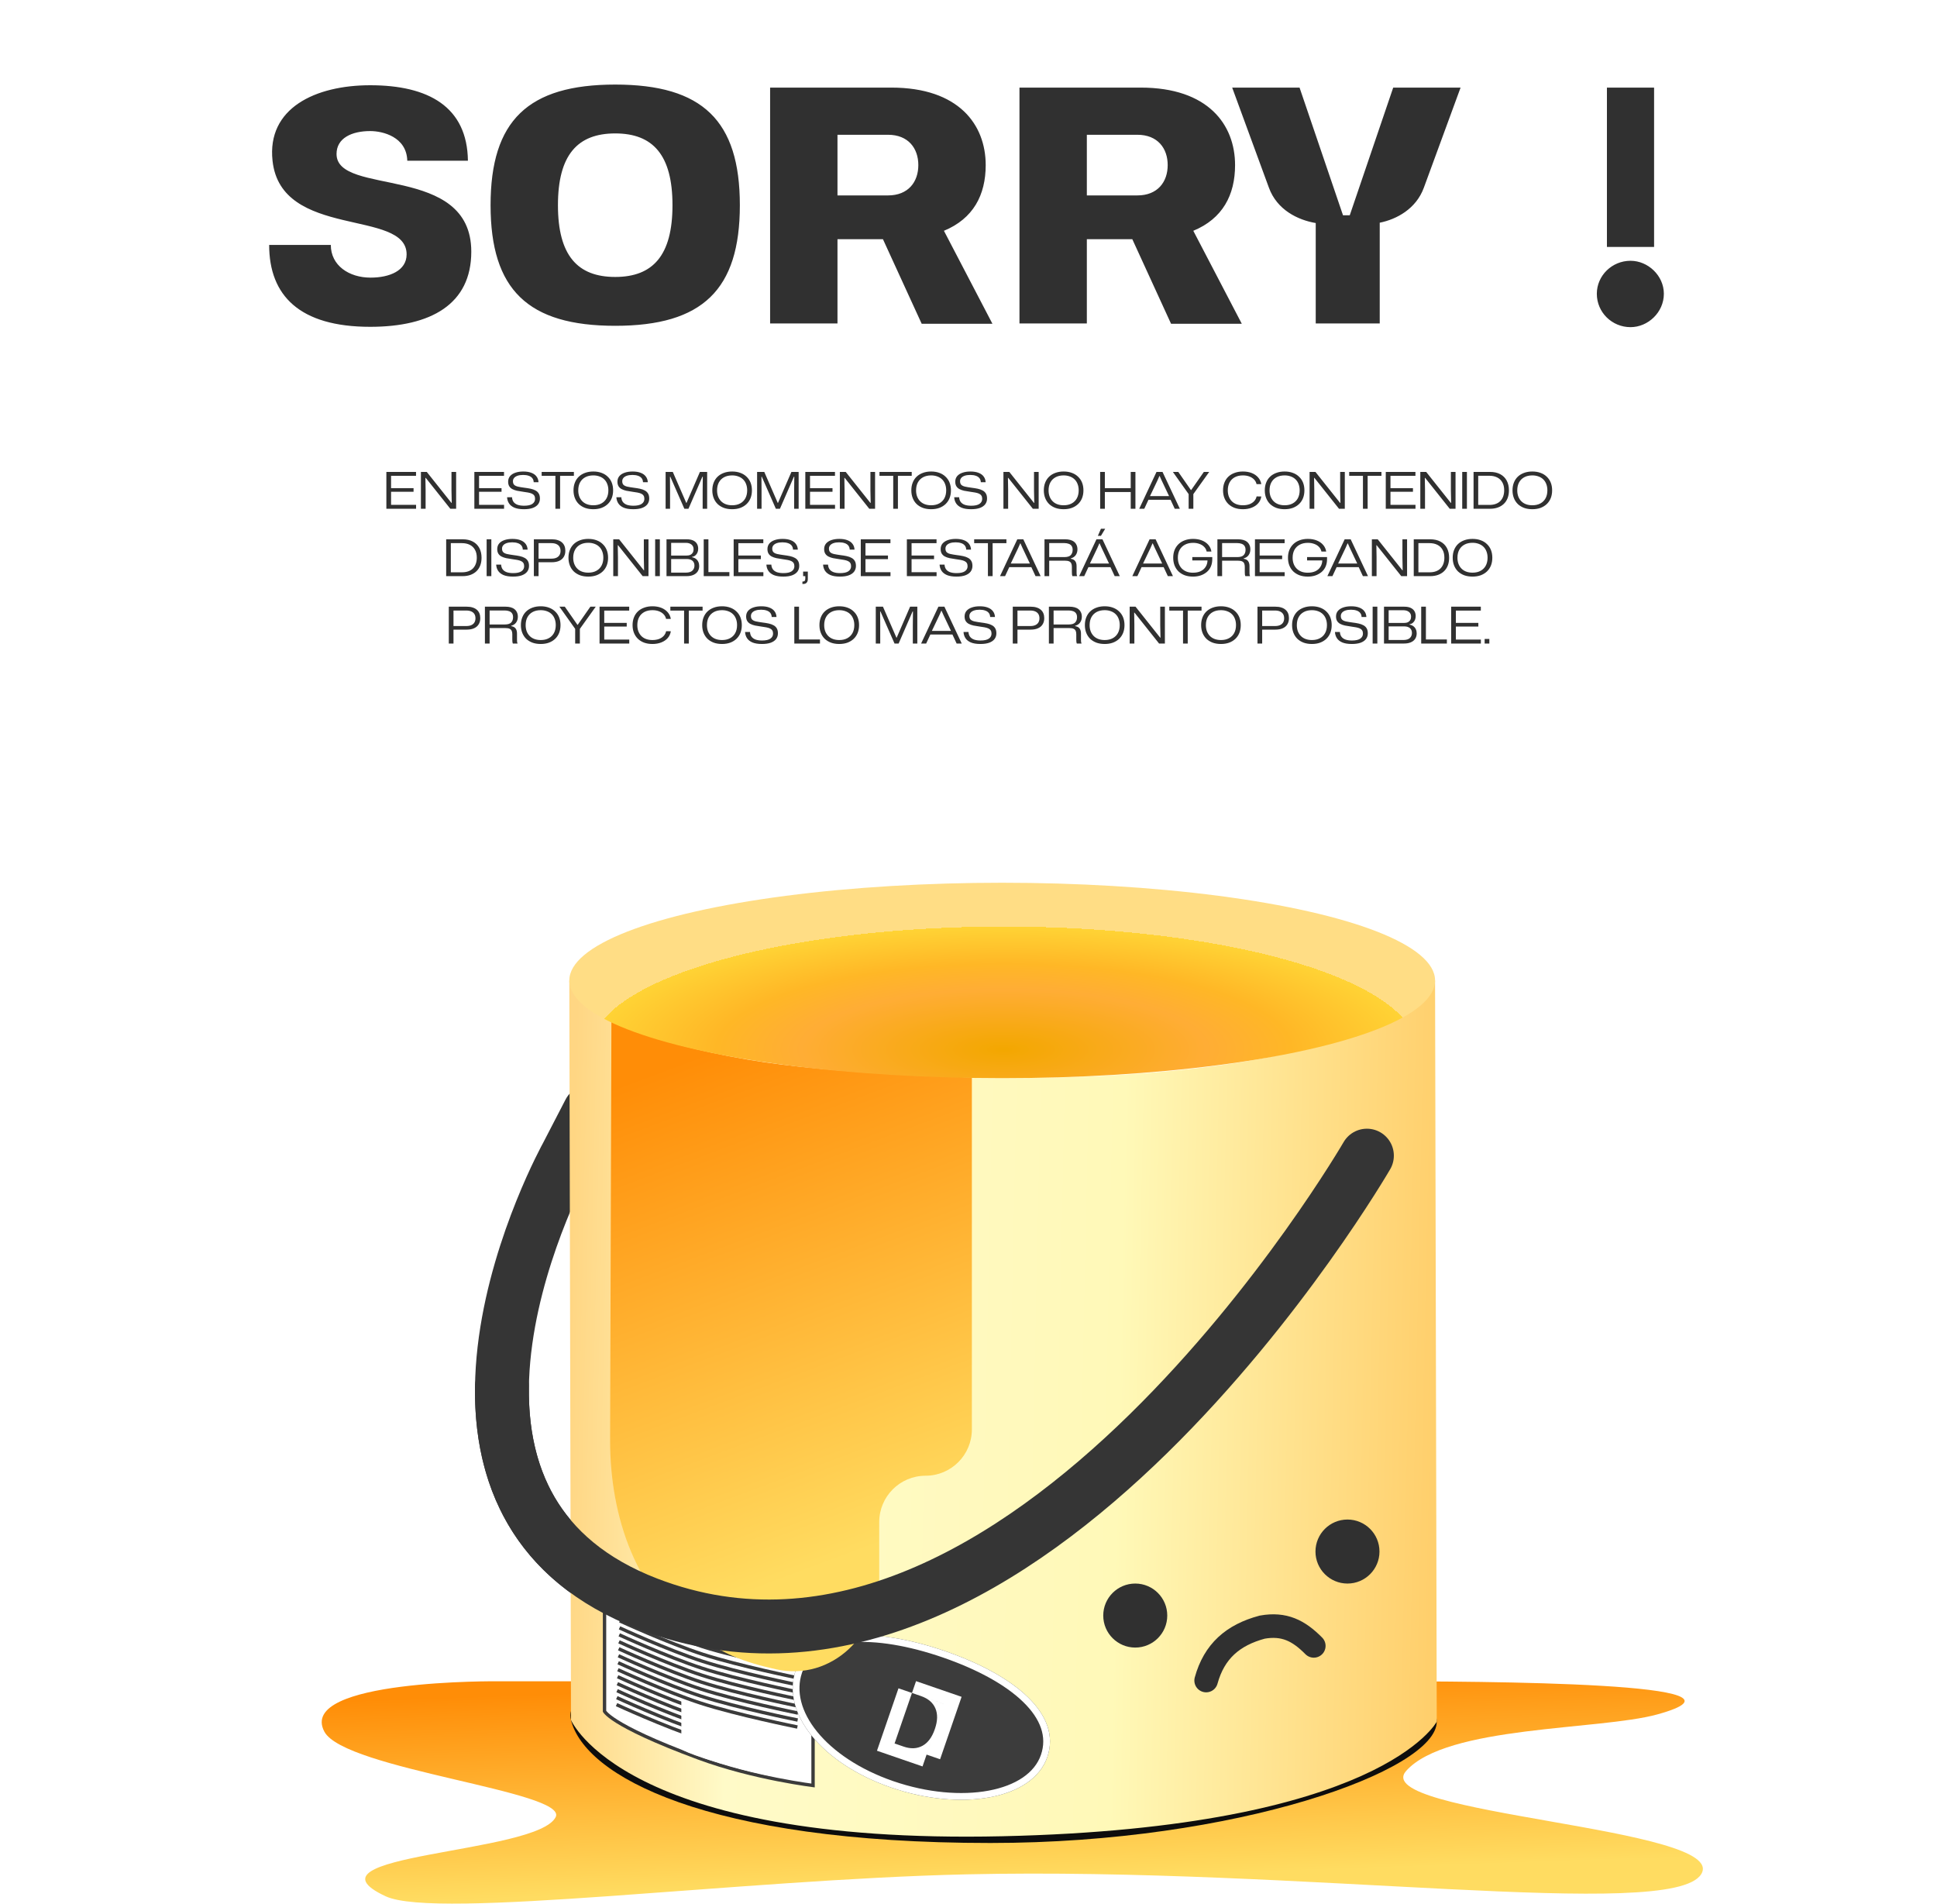 <svg width="575" height="565" viewBox="0 0 575 565" fill="none" xmlns="http://www.w3.org/2000/svg">
<path d="M79.902 72.7H98.202C98.202 78.8 103.602 82.4 110.002 82.4C115.702 82.4 120.702 80.3 120.702 75.5C120.702 61.9 83.402 71.1 80.902 47.7C79.202 32.1 93.602 25.3 109.902 25.3C127.202 25.3 138.702 31.7 138.902 47.7H120.902C120.702 40.6 113.602 38.9 109.902 38.9C104.402 38.9 99.902 41 99.902 45.7C99.902 58.4 139.902 48.4 139.902 74.7C139.902 90.3 127.902 97 109.902 97C88.902 97 79.902 87.7 79.902 72.7ZM145.627 60.9C145.627 35.8 156.727 25.1 182.627 25.1C208.527 25.1 219.627 35.8 219.627 60.9C219.627 86 208.527 96.7 182.627 96.7C156.727 96.7 145.627 86 145.627 60.9ZM165.627 60.9C165.627 75.8 171.427 82.2 182.627 82.2C193.827 82.2 199.627 75.8 199.627 60.9C199.627 46 193.827 39.6 182.627 39.6C171.427 39.6 165.627 46 165.627 60.9ZM228.607 96V26H264.607C284.607 26 292.607 37 292.607 49C292.607 57.9 288.907 64.9 280.207 68.5L294.607 96.1H273.607L262.107 71H248.607V96H228.607ZM248.607 40V58H263.607C269.607 58 272.607 54 272.607 49C272.607 44 269.607 40 263.607 40H248.607ZM302.631 96V26H338.631C358.631 26 366.631 37 366.631 49C366.631 57.9 362.931 64.9 354.231 68.5L368.631 96.1H347.631L336.131 71H322.631V96H302.631ZM322.631 40V58H337.631C343.631 58 346.631 54 346.631 49C346.631 44 343.631 40 337.631 40H322.631ZM390.574 96V66.2C385.274 65.3 379.074 62.3 376.674 55.7L365.774 26H385.774L398.674 63.9H400.674L413.574 26H433.574L422.674 55.7C420.374 62 414.574 65.1 409.574 66.1V96H390.574ZM491.018 73.3H477.018V26H491.018V73.3ZM474.018 87.2C474.018 81.8 478.518 77.4 484.018 77.4C489.218 77.4 493.918 81.8 493.918 87.2C493.918 92.7 489.218 97.1 484.018 97.1C478.518 97.1 474.018 92.7 474.018 87.2Z" fill="#303030"/>
<path d="M114.694 151V140.065H123.499V141.22H115.624L116.089 140.755V145.225L115.729 144.88H122.764V145.96H115.729L116.089 145.6V150.295L115.624 149.83H123.514V151H114.694ZM124.948 151V140.065H126.688L134.008 149.26H134.098L134.023 145.6V140.065H135.403V151H133.678L126.388 141.835H126.283L126.343 145.36V151H124.948ZM140.812 151V140.065H149.617V141.22H141.742L142.207 140.755V145.225L141.847 144.88H148.882V145.96H141.847L142.207 145.6V150.295L141.742 149.83H149.632V151H140.812ZM155.536 151.135C154.386 151.135 153.446 150.985 152.716 150.685C151.996 150.375 151.461 149.955 151.111 149.425C150.761 148.895 150.566 148.28 150.526 147.58H151.996C152.026 148.14 152.181 148.61 152.461 148.99C152.741 149.36 153.141 149.64 153.661 149.83C154.191 150.01 154.831 150.1 155.581 150.1C156.681 150.1 157.496 149.92 158.026 149.56C158.566 149.19 158.836 148.69 158.836 148.06C158.836 147.66 158.756 147.34 158.596 147.1C158.436 146.85 158.201 146.655 157.891 146.515C157.581 146.375 157.206 146.265 156.766 146.185C156.336 146.105 155.851 146.03 155.311 145.96C154.651 145.87 154.046 145.77 153.496 145.66C152.956 145.54 152.486 145.375 152.086 145.165C151.696 144.955 151.391 144.675 151.171 144.325C150.951 143.965 150.841 143.515 150.841 142.975C150.841 142.325 151.026 141.775 151.396 141.325C151.776 140.875 152.301 140.535 152.971 140.305C153.651 140.065 154.446 139.945 155.356 139.945C156.296 139.945 157.096 140.075 157.756 140.335C158.416 140.585 158.921 140.95 159.271 141.43C159.631 141.9 159.826 142.465 159.856 143.125H158.431C158.411 142.635 158.271 142.23 158.011 141.91C157.751 141.59 157.391 141.355 156.931 141.205C156.471 141.045 155.926 140.965 155.296 140.965C154.656 140.965 154.111 141.04 153.661 141.19C153.211 141.34 152.866 141.555 152.626 141.835C152.386 142.115 152.266 142.445 152.266 142.825C152.266 143.315 152.396 143.68 152.656 143.92C152.916 144.16 153.301 144.335 153.811 144.445C154.321 144.555 154.946 144.66 155.686 144.76C156.356 144.84 156.971 144.94 157.531 145.06C158.091 145.18 158.576 145.355 158.986 145.585C159.396 145.805 159.711 146.105 159.931 146.485C160.161 146.865 160.276 147.36 160.276 147.97C160.276 148.62 160.096 149.185 159.736 149.665C159.376 150.135 158.846 150.5 158.146 150.76C157.446 151.01 156.576 151.135 155.536 151.135ZM164.871 151V141.22H160.791V140.065H170.361V141.22H166.266V151H164.871ZM176.125 151.135C175.225 151.135 174.41 151.005 173.68 150.745C172.96 150.475 172.34 150.095 171.82 149.605C171.31 149.105 170.92 148.51 170.65 147.82C170.38 147.13 170.245 146.37 170.245 145.54C170.245 144.69 170.38 143.925 170.65 143.245C170.92 142.555 171.31 141.965 171.82 141.475C172.34 140.985 172.96 140.61 173.68 140.35C174.41 140.08 175.225 139.945 176.125 139.945C177.035 139.945 177.85 140.08 178.57 140.35C179.29 140.61 179.905 140.99 180.415 141.49C180.935 141.98 181.33 142.565 181.6 143.245C181.87 143.925 182.005 144.69 182.005 145.54C182.005 146.38 181.87 147.145 181.6 147.835C181.33 148.515 180.935 149.105 180.415 149.605C179.895 150.095 179.275 150.475 178.555 150.745C177.835 151.005 177.025 151.135 176.125 151.135ZM176.14 149.965C177.06 149.965 177.85 149.785 178.51 149.425C179.18 149.065 179.695 148.555 180.055 147.895C180.415 147.225 180.595 146.44 180.595 145.54C180.595 144.85 180.49 144.235 180.28 143.695C180.08 143.145 179.785 142.68 179.395 142.3C179.005 141.91 178.53 141.615 177.97 141.415C177.42 141.205 176.805 141.1 176.125 141.1C175.205 141.1 174.41 141.28 173.74 141.64C173.07 142 172.555 142.51 172.195 143.17C171.835 143.83 171.655 144.62 171.655 145.54C171.655 146.22 171.76 146.835 171.97 147.385C172.18 147.925 172.48 148.39 172.87 148.78C173.26 149.17 173.73 149.465 174.28 149.665C174.83 149.865 175.45 149.965 176.14 149.965ZM187.982 151.135C186.832 151.135 185.892 150.985 185.162 150.685C184.442 150.375 183.907 149.955 183.557 149.425C183.207 148.895 183.012 148.28 182.972 147.58H184.442C184.472 148.14 184.627 148.61 184.907 148.99C185.187 149.36 185.587 149.64 186.107 149.83C186.637 150.01 187.277 150.1 188.027 150.1C189.127 150.1 189.942 149.92 190.472 149.56C191.012 149.19 191.282 148.69 191.282 148.06C191.282 147.66 191.202 147.34 191.042 147.1C190.882 146.85 190.647 146.655 190.337 146.515C190.027 146.375 189.652 146.265 189.212 146.185C188.782 146.105 188.297 146.03 187.757 145.96C187.097 145.87 186.492 145.77 185.942 145.66C185.402 145.54 184.932 145.375 184.532 145.165C184.142 144.955 183.837 144.675 183.617 144.325C183.397 143.965 183.287 143.515 183.287 142.975C183.287 142.325 183.472 141.775 183.842 141.325C184.222 140.875 184.747 140.535 185.417 140.305C186.097 140.065 186.892 139.945 187.802 139.945C188.742 139.945 189.542 140.075 190.202 140.335C190.862 140.585 191.367 140.95 191.717 141.43C192.077 141.9 192.272 142.465 192.302 143.125H190.877C190.857 142.635 190.717 142.23 190.457 141.91C190.197 141.59 189.837 141.355 189.377 141.205C188.917 141.045 188.372 140.965 187.742 140.965C187.102 140.965 186.557 141.04 186.107 141.19C185.657 141.34 185.312 141.555 185.072 141.835C184.832 142.115 184.712 142.445 184.712 142.825C184.712 143.315 184.842 143.68 185.102 143.92C185.362 144.16 185.747 144.335 186.257 144.445C186.767 144.555 187.392 144.66 188.132 144.76C188.802 144.84 189.417 144.94 189.977 145.06C190.537 145.18 191.022 145.355 191.432 145.585C191.842 145.805 192.157 146.105 192.377 146.485C192.607 146.865 192.722 147.36 192.722 147.97C192.722 148.62 192.542 149.185 192.182 149.665C191.822 150.135 191.292 150.5 190.592 150.76C189.892 151.01 189.022 151.135 187.982 151.135ZM197.589 151V140.065H199.719L203.724 149.275H203.784L207.774 140.065H209.919V151H208.584V145.495L208.629 141.49H208.509L204.369 151H203.154L198.984 141.49H198.879L198.909 145.495V151H197.589ZM217.331 151.135C216.431 151.135 215.616 151.005 214.886 150.745C214.166 150.475 213.546 150.095 213.026 149.605C212.516 149.105 212.126 148.51 211.856 147.82C211.586 147.13 211.451 146.37 211.451 145.54C211.451 144.69 211.586 143.925 211.856 143.245C212.126 142.555 212.516 141.965 213.026 141.475C213.546 140.985 214.166 140.61 214.886 140.35C215.616 140.08 216.431 139.945 217.331 139.945C218.241 139.945 219.056 140.08 219.776 140.35C220.496 140.61 221.111 140.99 221.621 141.49C222.141 141.98 222.536 142.565 222.806 143.245C223.076 143.925 223.211 144.69 223.211 145.54C223.211 146.38 223.076 147.145 222.806 147.835C222.536 148.515 222.141 149.105 221.621 149.605C221.101 150.095 220.481 150.475 219.761 150.745C219.041 151.005 218.231 151.135 217.331 151.135ZM217.346 149.965C218.266 149.965 219.056 149.785 219.716 149.425C220.386 149.065 220.901 148.555 221.261 147.895C221.621 147.225 221.801 146.44 221.801 145.54C221.801 144.85 221.696 144.235 221.486 143.695C221.286 143.145 220.991 142.68 220.601 142.3C220.211 141.91 219.736 141.615 219.176 141.415C218.626 141.205 218.011 141.1 217.331 141.1C216.411 141.1 215.616 141.28 214.946 141.64C214.276 142 213.761 142.51 213.401 143.17C213.041 143.83 212.861 144.62 212.861 145.54C212.861 146.22 212.966 146.835 213.176 147.385C213.386 147.925 213.686 148.39 214.076 148.78C214.466 149.17 214.936 149.465 215.486 149.665C216.036 149.865 216.656 149.965 217.346 149.965ZM224.747 151V140.065H226.877L230.882 149.275H230.942L234.932 140.065H237.077V151H235.742V145.495L235.787 141.49H235.667L231.527 151H230.312L226.142 141.49H226.037L226.067 145.495V151H224.747ZM239.059 151V140.065H247.864V141.22H239.989L240.454 140.755V145.225L240.094 144.88H247.129V145.96H240.094L240.454 145.6V150.295L239.989 149.83H247.879V151H239.059ZM249.313 151V140.065H251.053L258.373 149.26H258.463L258.388 145.6V140.065H259.768V151H258.043L250.753 141.835H250.648L250.708 145.36V151H249.313ZM265.154 151V141.22H261.074V140.065H270.644V141.22H266.549V151H265.154ZM276.408 151.135C275.508 151.135 274.693 151.005 273.963 150.745C273.243 150.475 272.623 150.095 272.103 149.605C271.593 149.105 271.203 148.51 270.933 147.82C270.663 147.13 270.528 146.37 270.528 145.54C270.528 144.69 270.663 143.925 270.933 143.245C271.203 142.555 271.593 141.965 272.103 141.475C272.623 140.985 273.243 140.61 273.963 140.35C274.693 140.08 275.508 139.945 276.408 139.945C277.318 139.945 278.133 140.08 278.853 140.35C279.573 140.61 280.188 140.99 280.698 141.49C281.218 141.98 281.613 142.565 281.883 143.245C282.153 143.925 282.288 144.69 282.288 145.54C282.288 146.38 282.153 147.145 281.883 147.835C281.613 148.515 281.218 149.105 280.698 149.605C280.178 150.095 279.558 150.475 278.838 150.745C278.118 151.005 277.308 151.135 276.408 151.135ZM276.423 149.965C277.343 149.965 278.133 149.785 278.793 149.425C279.463 149.065 279.978 148.555 280.338 147.895C280.698 147.225 280.878 146.44 280.878 145.54C280.878 144.85 280.773 144.235 280.563 143.695C280.363 143.145 280.068 142.68 279.678 142.3C279.288 141.91 278.813 141.615 278.253 141.415C277.703 141.205 277.088 141.1 276.408 141.1C275.488 141.1 274.693 141.28 274.023 141.64C273.353 142 272.838 142.51 272.478 143.17C272.118 143.83 271.938 144.62 271.938 145.54C271.938 146.22 272.043 146.835 272.253 147.385C272.463 147.925 272.763 148.39 273.153 148.78C273.543 149.17 274.013 149.465 274.563 149.665C275.113 149.865 275.733 149.965 276.423 149.965ZM288.265 151.135C287.115 151.135 286.175 150.985 285.445 150.685C284.725 150.375 284.19 149.955 283.84 149.425C283.49 148.895 283.295 148.28 283.255 147.58H284.725C284.755 148.14 284.91 148.61 285.19 148.99C285.47 149.36 285.87 149.64 286.39 149.83C286.92 150.01 287.56 150.1 288.31 150.1C289.41 150.1 290.225 149.92 290.755 149.56C291.295 149.19 291.565 148.69 291.565 148.06C291.565 147.66 291.485 147.34 291.325 147.1C291.165 146.85 290.93 146.655 290.62 146.515C290.31 146.375 289.935 146.265 289.495 146.185C289.065 146.105 288.58 146.03 288.04 145.96C287.38 145.87 286.775 145.77 286.225 145.66C285.685 145.54 285.215 145.375 284.815 145.165C284.425 144.955 284.12 144.675 283.9 144.325C283.68 143.965 283.57 143.515 283.57 142.975C283.57 142.325 283.755 141.775 284.125 141.325C284.505 140.875 285.03 140.535 285.7 140.305C286.38 140.065 287.175 139.945 288.085 139.945C289.025 139.945 289.825 140.075 290.485 140.335C291.145 140.585 291.65 140.95 292 141.43C292.36 141.9 292.555 142.465 292.585 143.125H291.16C291.14 142.635 291 142.23 290.74 141.91C290.48 141.59 290.12 141.355 289.66 141.205C289.2 141.045 288.655 140.965 288.025 140.965C287.385 140.965 286.84 141.04 286.39 141.19C285.94 141.34 285.595 141.555 285.355 141.835C285.115 142.115 284.995 142.445 284.995 142.825C284.995 143.315 285.125 143.68 285.385 143.92C285.645 144.16 286.03 144.335 286.54 144.445C287.05 144.555 287.675 144.66 288.415 144.76C289.085 144.84 289.7 144.94 290.26 145.06C290.82 145.18 291.305 145.355 291.715 145.585C292.125 145.805 292.44 146.105 292.66 146.485C292.89 146.865 293.005 147.36 293.005 147.97C293.005 148.62 292.825 149.185 292.465 149.665C292.105 150.135 291.575 150.5 290.875 150.76C290.175 151.01 289.305 151.135 288.265 151.135ZM297.872 151V140.065H299.612L306.932 149.26H307.022L306.947 145.6V140.065H308.327V151H306.602L299.312 141.835H299.207L299.267 145.36V151H297.872ZM315.739 151.135C314.839 151.135 314.024 151.005 313.294 150.745C312.574 150.475 311.954 150.095 311.434 149.605C310.924 149.105 310.534 148.51 310.264 147.82C309.994 147.13 309.859 146.37 309.859 145.54C309.859 144.69 309.994 143.925 310.264 143.245C310.534 142.555 310.924 141.965 311.434 141.475C311.954 140.985 312.574 140.61 313.294 140.35C314.024 140.08 314.839 139.945 315.739 139.945C316.649 139.945 317.464 140.08 318.184 140.35C318.904 140.61 319.519 140.99 320.029 141.49C320.549 141.98 320.944 142.565 321.214 143.245C321.484 143.925 321.619 144.69 321.619 145.54C321.619 146.38 321.484 147.145 321.214 147.835C320.944 148.515 320.549 149.105 320.029 149.605C319.509 150.095 318.889 150.475 318.169 150.745C317.449 151.005 316.639 151.135 315.739 151.135ZM315.754 149.965C316.674 149.965 317.464 149.785 318.124 149.425C318.794 149.065 319.309 148.555 319.669 147.895C320.029 147.225 320.209 146.44 320.209 145.54C320.209 144.85 320.104 144.235 319.894 143.695C319.694 143.145 319.399 142.68 319.009 142.3C318.619 141.91 318.144 141.615 317.584 141.415C317.034 141.205 316.419 141.1 315.739 141.1C314.819 141.1 314.024 141.28 313.354 141.64C312.684 142 312.169 142.51 311.809 143.17C311.449 143.83 311.269 144.62 311.269 145.54C311.269 146.22 311.374 146.835 311.584 147.385C311.794 147.925 312.094 148.39 312.484 148.78C312.874 149.17 313.344 149.465 313.894 149.665C314.444 149.865 315.064 149.965 315.754 149.965ZM326.583 151V140.065H327.978V145L327.858 144.88H335.778L335.658 145V140.065H337.053V151H335.658V145.915L335.778 146.035H327.858L327.978 145.915V151H326.583ZM338.179 151L343.309 140.065H345.094L350.239 151H348.724L347.479 148.33H340.924L339.679 151H338.179ZM341.374 147.25H347.044L344.839 142.6L344.239 141.265H344.179L343.579 142.63L341.374 147.25ZM352.85 151V146.65L348.17 140.065H349.775L353.525 145.45H353.6L357.365 140.065H358.955L354.245 146.65V151H352.85ZM368.957 151.135C368.057 151.135 367.242 151.005 366.512 150.745C365.782 150.475 365.157 150.09 364.637 149.59C364.127 149.09 363.737 148.5 363.467 147.82C363.197 147.14 363.062 146.38 363.062 145.54C363.062 144.69 363.197 143.925 363.467 143.245C363.737 142.555 364.127 141.965 364.637 141.475C365.157 140.985 365.782 140.61 366.512 140.35C367.242 140.08 368.057 139.945 368.957 139.945C369.957 139.945 370.842 140.1 371.612 140.41C372.382 140.72 373.007 141.155 373.487 141.715C373.977 142.265 374.287 142.925 374.417 143.695H373.007C372.897 143.165 372.652 142.705 372.272 142.315C371.902 141.925 371.432 141.625 370.862 141.415C370.302 141.205 369.667 141.1 368.957 141.1C368.037 141.1 367.237 141.28 366.557 141.64C365.887 142 365.372 142.51 365.012 143.17C364.652 143.83 364.472 144.62 364.472 145.54C364.472 146.23 364.577 146.845 364.787 147.385C364.997 147.925 365.292 148.39 365.672 148.78C366.062 149.17 366.532 149.465 367.082 149.665C367.642 149.865 368.267 149.965 368.957 149.965C369.687 149.965 370.337 149.86 370.907 149.65C371.477 149.43 371.942 149.125 372.302 148.735C372.672 148.335 372.912 147.87 373.022 147.34L374.417 147.355C374.307 148.115 374.007 148.78 373.517 149.35C373.027 149.92 372.387 150.36 371.597 150.67C370.817 150.98 369.937 151.135 368.957 151.135ZM381.335 151.135C380.435 151.135 379.62 151.005 378.89 150.745C378.17 150.475 377.55 150.095 377.03 149.605C376.52 149.105 376.13 148.51 375.86 147.82C375.59 147.13 375.455 146.37 375.455 145.54C375.455 144.69 375.59 143.925 375.86 143.245C376.13 142.555 376.52 141.965 377.03 141.475C377.55 140.985 378.17 140.61 378.89 140.35C379.62 140.08 380.435 139.945 381.335 139.945C382.245 139.945 383.06 140.08 383.78 140.35C384.5 140.61 385.115 140.99 385.625 141.49C386.145 141.98 386.54 142.565 386.81 143.245C387.08 143.925 387.215 144.69 387.215 145.54C387.215 146.38 387.08 147.145 386.81 147.835C386.54 148.515 386.145 149.105 385.625 149.605C385.105 150.095 384.485 150.475 383.765 150.745C383.045 151.005 382.235 151.135 381.335 151.135ZM381.35 149.965C382.27 149.965 383.06 149.785 383.72 149.425C384.39 149.065 384.905 148.555 385.265 147.895C385.625 147.225 385.805 146.44 385.805 145.54C385.805 144.85 385.7 144.235 385.49 143.695C385.29 143.145 384.995 142.68 384.605 142.3C384.215 141.91 383.74 141.615 383.18 141.415C382.63 141.205 382.015 141.1 381.335 141.1C380.415 141.1 379.62 141.28 378.95 141.64C378.28 142 377.765 142.51 377.405 143.17C377.045 143.83 376.865 144.62 376.865 145.54C376.865 146.22 376.97 146.835 377.18 147.385C377.39 147.925 377.69 148.39 378.08 148.78C378.47 149.17 378.94 149.465 379.49 149.665C380.04 149.865 380.66 149.965 381.35 149.965ZM388.751 151V140.065H390.491L397.811 149.26H397.901L397.826 145.6V140.065H399.206V151H397.481L390.191 141.835H390.086L390.146 145.36V151H388.751ZM404.593 151V141.22H400.513V140.065H410.083V141.22H405.988V151H404.593ZM411.368 151V140.065H420.173V141.22H412.298L412.763 140.755V145.225L412.403 144.88H419.438V145.96H412.403L412.763 145.6V150.295L412.298 149.83H420.188V151H411.368ZM421.622 151V140.065H423.362L430.682 149.26H430.772L430.697 145.6V140.065H432.077V151H430.352L423.062 141.835H422.957L423.017 145.36V151H421.622ZM434.059 151V140.065H435.454V151H434.059ZM437.428 151V140.065H442.303C443.493 140.065 444.508 140.29 445.348 140.74C446.188 141.19 446.828 141.825 447.268 142.645C447.708 143.465 447.928 144.43 447.928 145.54C447.928 146.39 447.798 147.155 447.538 147.835C447.278 148.505 446.903 149.075 446.413 149.545C445.923 150.015 445.333 150.375 444.643 150.625C443.953 150.875 443.178 151 442.318 151H437.428ZM438.808 149.86H442.108C442.828 149.86 443.463 149.76 444.013 149.56C444.563 149.36 445.023 149.07 445.393 148.69C445.763 148.3 446.043 147.84 446.233 147.31C446.423 146.77 446.518 146.17 446.518 145.51C446.518 144.57 446.333 143.785 445.963 143.155C445.603 142.515 445.093 142.03 444.433 141.7C443.773 141.37 442.998 141.205 442.108 141.205H438.808V149.86ZM454.87 151.135C453.97 151.135 453.155 151.005 452.425 150.745C451.705 150.475 451.085 150.095 450.565 149.605C450.055 149.105 449.665 148.51 449.395 147.82C449.125 147.13 448.99 146.37 448.99 145.54C448.99 144.69 449.125 143.925 449.395 143.245C449.665 142.555 450.055 141.965 450.565 141.475C451.085 140.985 451.705 140.61 452.425 140.35C453.155 140.08 453.97 139.945 454.87 139.945C455.78 139.945 456.595 140.08 457.315 140.35C458.035 140.61 458.65 140.99 459.16 141.49C459.68 141.98 460.075 142.565 460.345 143.245C460.615 143.925 460.75 144.69 460.75 145.54C460.75 146.38 460.615 147.145 460.345 147.835C460.075 148.515 459.68 149.105 459.16 149.605C458.64 150.095 458.02 150.475 457.3 150.745C456.58 151.005 455.77 151.135 454.87 151.135ZM454.885 149.965C455.805 149.965 456.595 149.785 457.255 149.425C457.925 149.065 458.44 148.555 458.8 147.895C459.16 147.225 459.34 146.44 459.34 145.54C459.34 144.85 459.235 144.235 459.025 143.695C458.825 143.145 458.53 142.68 458.14 142.3C457.75 141.91 457.275 141.615 456.715 141.415C456.165 141.205 455.55 141.1 454.87 141.1C453.95 141.1 453.155 141.28 452.485 141.64C451.815 142 451.3 142.51 450.94 143.17C450.58 143.83 450.4 144.62 450.4 145.54C450.4 146.22 450.505 146.835 450.715 147.385C450.925 147.925 451.225 148.39 451.615 148.78C452.005 149.17 452.475 149.465 453.025 149.665C453.575 149.865 454.195 149.965 454.885 149.965ZM132.448 171V160.065H137.323C138.513 160.065 139.528 160.29 140.368 160.74C141.208 161.19 141.848 161.825 142.288 162.645C142.728 163.465 142.948 164.43 142.948 165.54C142.948 166.39 142.818 167.155 142.558 167.835C142.298 168.505 141.923 169.075 141.433 169.545C140.943 170.015 140.353 170.375 139.663 170.625C138.973 170.875 138.198 171 137.338 171H132.448ZM133.828 169.86H137.128C137.848 169.86 138.483 169.76 139.033 169.56C139.583 169.36 140.043 169.07 140.413 168.69C140.783 168.3 141.063 167.84 141.253 167.31C141.443 166.77 141.538 166.17 141.538 165.51C141.538 164.57 141.353 163.785 140.983 163.155C140.623 162.515 140.113 162.03 139.453 161.7C138.793 161.37 138.018 161.205 137.128 161.205H133.828V169.86ZM144.459 171V160.065H145.854V171H144.459ZM152.298 171.135C151.148 171.135 150.208 170.985 149.478 170.685C148.758 170.375 148.223 169.955 147.873 169.425C147.523 168.895 147.328 168.28 147.288 167.58H148.758C148.788 168.14 148.943 168.61 149.223 168.99C149.503 169.36 149.903 169.64 150.423 169.83C150.953 170.01 151.593 170.1 152.343 170.1C153.443 170.1 154.258 169.92 154.788 169.56C155.328 169.19 155.598 168.69 155.598 168.06C155.598 167.66 155.518 167.34 155.358 167.1C155.198 166.85 154.963 166.655 154.653 166.515C154.343 166.375 153.968 166.265 153.528 166.185C153.098 166.105 152.613 166.03 152.073 165.96C151.413 165.87 150.808 165.77 150.258 165.66C149.718 165.54 149.248 165.375 148.848 165.165C148.458 164.955 148.153 164.675 147.933 164.325C147.713 163.965 147.603 163.515 147.603 162.975C147.603 162.325 147.788 161.775 148.158 161.325C148.538 160.875 149.063 160.535 149.733 160.305C150.413 160.065 151.208 159.945 152.118 159.945C153.058 159.945 153.858 160.075 154.518 160.335C155.178 160.585 155.683 160.95 156.033 161.43C156.393 161.9 156.588 162.465 156.618 163.125H155.193C155.173 162.635 155.033 162.23 154.773 161.91C154.513 161.59 154.153 161.355 153.693 161.205C153.233 161.045 152.688 160.965 152.058 160.965C151.418 160.965 150.873 161.04 150.423 161.19C149.973 161.34 149.628 161.555 149.388 161.835C149.148 162.115 149.028 162.445 149.028 162.825C149.028 163.315 149.158 163.68 149.418 163.92C149.678 164.16 150.063 164.335 150.573 164.445C151.083 164.555 151.708 164.66 152.448 164.76C153.118 164.84 153.733 164.94 154.293 165.06C154.853 165.18 155.338 165.355 155.748 165.585C156.158 165.805 156.473 166.105 156.693 166.485C156.923 166.865 157.038 167.36 157.038 167.97C157.038 168.62 156.858 169.185 156.498 169.665C156.138 170.135 155.608 170.5 154.908 170.76C154.208 171.01 153.338 171.135 152.298 171.135ZM158.478 171V160.065H163.818C164.478 160.065 165.053 160.145 165.543 160.305C166.043 160.455 166.463 160.68 166.803 160.98C167.143 161.27 167.398 161.625 167.568 162.045C167.738 162.465 167.823 162.94 167.823 163.47C167.823 164.2 167.658 164.82 167.328 165.33C167.008 165.84 166.548 166.225 165.948 166.485C165.348 166.745 164.633 166.875 163.803 166.875H159.708V165.81H163.668C164.288 165.81 164.798 165.715 165.198 165.525C165.598 165.335 165.898 165.07 166.098 164.73C166.298 164.38 166.398 163.97 166.398 163.5C166.398 163.01 166.293 162.595 166.083 162.255C165.873 161.915 165.563 161.655 165.153 161.475C164.753 161.295 164.258 161.205 163.668 161.205H159.483L159.873 160.83V171H158.478ZM174.63 171.135C173.73 171.135 172.915 171.005 172.185 170.745C171.465 170.475 170.845 170.095 170.325 169.605C169.815 169.105 169.425 168.51 169.155 167.82C168.885 167.13 168.75 166.37 168.75 165.54C168.75 164.69 168.885 163.925 169.155 163.245C169.425 162.555 169.815 161.965 170.325 161.475C170.845 160.985 171.465 160.61 172.185 160.35C172.915 160.08 173.73 159.945 174.63 159.945C175.54 159.945 176.355 160.08 177.075 160.35C177.795 160.61 178.41 160.99 178.92 161.49C179.44 161.98 179.835 162.565 180.105 163.245C180.375 163.925 180.51 164.69 180.51 165.54C180.51 166.38 180.375 167.145 180.105 167.835C179.835 168.515 179.44 169.105 178.92 169.605C178.4 170.095 177.78 170.475 177.06 170.745C176.34 171.005 175.53 171.135 174.63 171.135ZM174.645 169.965C175.565 169.965 176.355 169.785 177.015 169.425C177.685 169.065 178.2 168.555 178.56 167.895C178.92 167.225 179.1 166.44 179.1 165.54C179.1 164.85 178.995 164.235 178.785 163.695C178.585 163.145 178.29 162.68 177.9 162.3C177.51 161.91 177.035 161.615 176.475 161.415C175.925 161.205 175.31 161.1 174.63 161.1C173.71 161.1 172.915 161.28 172.245 161.64C171.575 162 171.06 162.51 170.7 163.17C170.34 163.83 170.16 164.62 170.16 165.54C170.16 166.22 170.265 166.835 170.475 167.385C170.685 167.925 170.985 168.39 171.375 168.78C171.765 169.17 172.235 169.465 172.785 169.665C173.335 169.865 173.955 169.965 174.645 169.965ZM182.047 171V160.065H183.787L191.107 169.26H191.197L191.122 165.6V160.065H192.502V171H190.777L183.487 161.835H183.382L183.442 165.36V171H182.047ZM194.484 171V160.065H195.879V171H194.484ZM197.853 171V160.065H203.868C204.628 160.065 205.258 160.18 205.758 160.41C206.258 160.64 206.633 160.965 206.883 161.385C207.133 161.795 207.258 162.29 207.258 162.87C207.258 163.27 207.188 163.64 207.048 163.98C206.918 164.31 206.713 164.595 206.433 164.835C206.163 165.065 205.818 165.225 205.398 165.315V165.375C205.878 165.465 206.273 165.63 206.583 165.87C206.903 166.11 207.143 166.41 207.303 166.77C207.473 167.13 207.558 167.53 207.558 167.97C207.558 168.61 207.408 169.155 207.108 169.605C206.808 170.055 206.378 170.4 205.818 170.64C205.258 170.88 204.588 171 203.808 171H197.853ZM199.233 169.95H203.628C204.488 169.95 205.123 169.755 205.533 169.365C205.943 168.975 206.148 168.475 206.148 167.865C206.148 167.245 205.948 166.765 205.548 166.425C205.148 166.085 204.573 165.915 203.823 165.915H199.233V169.95ZM199.233 164.895H203.763C204.243 164.895 204.638 164.82 204.948 164.67C205.258 164.51 205.493 164.29 205.653 164.01C205.813 163.73 205.893 163.405 205.893 163.035C205.893 162.415 205.678 161.94 205.248 161.61C204.828 161.28 204.273 161.115 203.583 161.115H199.233V164.895ZM208.898 171V160.065H210.293V170.145L209.903 169.8H216.518V171H208.898ZM217.789 171V160.065H226.594V161.22H218.719L219.184 160.755V165.225L218.824 164.88H225.859V165.96H218.824L219.184 165.6V170.295L218.719 169.83H226.609V171H217.789ZM232.513 171.135C231.363 171.135 230.423 170.985 229.693 170.685C228.973 170.375 228.438 169.955 228.088 169.425C227.738 168.895 227.543 168.28 227.503 167.58H228.973C229.003 168.14 229.158 168.61 229.438 168.99C229.718 169.36 230.118 169.64 230.638 169.83C231.168 170.01 231.808 170.1 232.558 170.1C233.658 170.1 234.473 169.92 235.003 169.56C235.543 169.19 235.813 168.69 235.813 168.06C235.813 167.66 235.733 167.34 235.573 167.1C235.413 166.85 235.178 166.655 234.868 166.515C234.558 166.375 234.183 166.265 233.743 166.185C233.313 166.105 232.828 166.03 232.288 165.96C231.628 165.87 231.023 165.77 230.473 165.66C229.933 165.54 229.463 165.375 229.063 165.165C228.673 164.955 228.368 164.675 228.148 164.325C227.928 163.965 227.818 163.515 227.818 162.975C227.818 162.325 228.003 161.775 228.373 161.325C228.753 160.875 229.278 160.535 229.948 160.305C230.628 160.065 231.423 159.945 232.333 159.945C233.273 159.945 234.073 160.075 234.733 160.335C235.393 160.585 235.898 160.95 236.248 161.43C236.608 161.9 236.803 162.465 236.833 163.125H235.408C235.388 162.635 235.248 162.23 234.988 161.91C234.728 161.59 234.368 161.355 233.908 161.205C233.448 161.045 232.903 160.965 232.273 160.965C231.633 160.965 231.088 161.04 230.638 161.19C230.188 161.34 229.843 161.555 229.603 161.835C229.363 162.115 229.243 162.445 229.243 162.825C229.243 163.315 229.373 163.68 229.633 163.92C229.893 164.16 230.278 164.335 230.788 164.445C231.298 164.555 231.923 164.66 232.663 164.76C233.333 164.84 233.948 164.94 234.508 165.06C235.068 165.18 235.553 165.355 235.963 165.585C236.373 165.805 236.688 166.105 236.908 166.485C237.138 166.865 237.253 167.36 237.253 167.97C237.253 168.62 237.073 169.185 236.713 169.665C236.353 170.135 235.823 170.5 235.123 170.76C234.423 171.01 233.553 171.135 232.513 171.135ZM238.198 173.325V172.605L238.423 172.59C238.663 172.58 238.828 172.495 238.918 172.335C239.008 172.185 239.053 171.99 239.053 171.75V171H238.408V169.65H239.803V171.825C239.803 172.305 239.698 172.665 239.488 172.905C239.278 173.155 238.978 173.29 238.588 173.31L238.198 173.325ZM249.344 171.135C248.194 171.135 247.254 170.985 246.524 170.685C245.804 170.375 245.269 169.955 244.919 169.425C244.569 168.895 244.374 168.28 244.334 167.58H245.804C245.834 168.14 245.989 168.61 246.269 168.99C246.549 169.36 246.949 169.64 247.469 169.83C247.999 170.01 248.639 170.1 249.389 170.1C250.489 170.1 251.304 169.92 251.834 169.56C252.374 169.19 252.644 168.69 252.644 168.06C252.644 167.66 252.564 167.34 252.404 167.1C252.244 166.85 252.009 166.655 251.699 166.515C251.389 166.375 251.014 166.265 250.574 166.185C250.144 166.105 249.659 166.03 249.119 165.96C248.459 165.87 247.854 165.77 247.304 165.66C246.764 165.54 246.294 165.375 245.894 165.165C245.504 164.955 245.199 164.675 244.979 164.325C244.759 163.965 244.649 163.515 244.649 162.975C244.649 162.325 244.834 161.775 245.204 161.325C245.584 160.875 246.109 160.535 246.779 160.305C247.459 160.065 248.254 159.945 249.164 159.945C250.104 159.945 250.904 160.075 251.564 160.335C252.224 160.585 252.729 160.95 253.079 161.43C253.439 161.9 253.634 162.465 253.664 163.125H252.239C252.219 162.635 252.079 162.23 251.819 161.91C251.559 161.59 251.199 161.355 250.739 161.205C250.279 161.045 249.734 160.965 249.104 160.965C248.464 160.965 247.919 161.04 247.469 161.19C247.019 161.34 246.674 161.555 246.434 161.835C246.194 162.115 246.074 162.445 246.074 162.825C246.074 163.315 246.204 163.68 246.464 163.92C246.724 164.16 247.109 164.335 247.619 164.445C248.129 164.555 248.754 164.66 249.494 164.76C250.164 164.84 250.779 164.94 251.339 165.06C251.899 165.18 252.384 165.355 252.794 165.585C253.204 165.805 253.519 166.105 253.739 166.485C253.969 166.865 254.084 167.36 254.084 167.97C254.084 168.62 253.904 169.185 253.544 169.665C253.184 170.135 252.654 170.5 251.954 170.76C251.254 171.01 250.384 171.135 249.344 171.135ZM255.524 171V160.065H264.329V161.22H256.454L256.919 160.755V165.225L256.559 164.88H263.594V165.96H256.559L256.919 165.6V170.295L256.454 169.83H264.344V171H255.524ZM269.205 171V160.065H278.01V161.22H270.135L270.6 160.755V165.225L270.24 164.88H277.275V165.96H270.24L270.6 165.6V170.295L270.135 169.83H278.025V171H269.205ZM283.929 171.135C282.779 171.135 281.839 170.985 281.109 170.685C280.389 170.375 279.854 169.955 279.504 169.425C279.154 168.895 278.959 168.28 278.919 167.58H280.389C280.419 168.14 280.574 168.61 280.854 168.99C281.134 169.36 281.534 169.64 282.054 169.83C282.584 170.01 283.224 170.1 283.974 170.1C285.074 170.1 285.889 169.92 286.419 169.56C286.959 169.19 287.229 168.69 287.229 168.06C287.229 167.66 287.149 167.34 286.989 167.1C286.829 166.85 286.594 166.655 286.284 166.515C285.974 166.375 285.599 166.265 285.159 166.185C284.729 166.105 284.244 166.03 283.704 165.96C283.044 165.87 282.439 165.77 281.889 165.66C281.349 165.54 280.879 165.375 280.479 165.165C280.089 164.955 279.784 164.675 279.564 164.325C279.344 163.965 279.234 163.515 279.234 162.975C279.234 162.325 279.419 161.775 279.789 161.325C280.169 160.875 280.694 160.535 281.364 160.305C282.044 160.065 282.839 159.945 283.749 159.945C284.689 159.945 285.489 160.075 286.149 160.335C286.809 160.585 287.314 160.95 287.664 161.43C288.024 161.9 288.219 162.465 288.249 163.125H286.824C286.804 162.635 286.664 162.23 286.404 161.91C286.144 161.59 285.784 161.355 285.324 161.205C284.864 161.045 284.319 160.965 283.689 160.965C283.049 160.965 282.504 161.04 282.054 161.19C281.604 161.34 281.259 161.555 281.019 161.835C280.779 162.115 280.659 162.445 280.659 162.825C280.659 163.315 280.789 163.68 281.049 163.92C281.309 164.16 281.694 164.335 282.204 164.445C282.714 164.555 283.339 164.66 284.079 164.76C284.749 164.84 285.364 164.94 285.924 165.06C286.484 165.18 286.969 165.355 287.379 165.585C287.789 165.805 288.104 166.105 288.324 166.485C288.554 166.865 288.669 167.36 288.669 167.97C288.669 168.62 288.489 169.185 288.129 169.665C287.769 170.135 287.239 170.5 286.539 170.76C285.839 171.01 284.969 171.135 283.929 171.135ZM293.265 171V161.22H289.185V160.065H298.755V161.22H294.66V171H293.265ZM296.856 171L301.986 160.065H303.771L308.916 171H307.401L306.156 168.33H299.601L298.356 171H296.856ZM300.051 167.25H305.721L303.516 162.6L302.916 161.265H302.856L302.256 162.63L300.051 167.25ZM310.06 171V160.065H316.195C316.745 160.065 317.245 160.125 317.695 160.245C318.145 160.365 318.525 160.55 318.835 160.8C319.155 161.05 319.4 161.365 319.57 161.745C319.75 162.115 319.84 162.55 319.84 163.05C319.84 163.71 319.67 164.28 319.33 164.76C319 165.23 318.51 165.555 317.86 165.735V165.84C318.48 165.94 318.92 166.175 319.18 166.545C319.45 166.905 319.585 167.4 319.585 168.03V169.83C319.585 170.01 319.59 170.2 319.6 170.4C319.62 170.59 319.67 170.79 319.75 171H318.355C318.285 170.84 318.24 170.665 318.22 170.475C318.2 170.285 318.19 170.06 318.19 169.8V168.225C318.19 167.825 318.13 167.495 318.01 167.235C317.9 166.965 317.695 166.76 317.395 166.62C317.095 166.48 316.665 166.41 316.105 166.41H311.455V171H310.06ZM311.455 165.345H315.955C316.855 165.345 317.49 165.15 317.86 164.76C318.23 164.36 318.415 163.84 318.415 163.2C318.415 162.72 318.315 162.335 318.115 162.045C317.915 161.745 317.625 161.53 317.245 161.4C316.875 161.26 316.445 161.19 315.955 161.19H311.455V165.345ZM320.352 171L325.482 160.065H327.267L332.412 171H330.897L329.652 168.33H323.097L321.852 171H320.352ZM323.547 167.25H329.217L327.012 162.6L326.412 161.265H326.352L325.752 162.63L323.547 167.25ZM325.902 159.03L326.817 156.93H328.077L326.817 159.03H325.902ZM336.129 171L341.259 160.065H343.044L348.189 171H346.674L345.429 168.33H338.874L337.629 171H336.129ZM339.324 167.25H344.994L342.789 162.6L342.189 161.265H342.129L341.529 162.63L339.324 167.25ZM354.132 171.135C353.232 171.135 352.422 171.005 351.702 170.745C350.982 170.475 350.362 170.095 349.842 169.605C349.332 169.105 348.942 168.515 348.672 167.835C348.402 167.145 348.267 166.38 348.267 165.54C348.267 164.69 348.402 163.925 348.672 163.245C348.952 162.565 349.347 161.98 349.857 161.49C350.377 160.99 351.002 160.61 351.732 160.35C352.462 160.08 353.272 159.945 354.162 159.945C355.152 159.945 356.032 160.1 356.802 160.41C357.582 160.72 358.212 161.155 358.692 161.715C359.182 162.275 359.487 162.935 359.607 163.695H358.197C358.087 163.155 357.842 162.695 357.462 162.315C357.092 161.925 356.622 161.63 356.052 161.43C355.492 161.22 354.862 161.115 354.162 161.115C353.242 161.115 352.442 161.295 351.762 161.655C351.082 162.015 350.557 162.525 350.187 163.185C349.827 163.845 349.647 164.625 349.647 165.525C349.647 166.215 349.752 166.835 349.962 167.385C350.172 167.925 350.472 168.39 350.862 168.78C351.262 169.17 351.737 169.47 352.287 169.68C352.837 169.88 353.452 169.98 354.132 169.98C355.022 169.98 355.787 169.83 356.427 169.53C357.067 169.22 357.562 168.78 357.912 168.21C358.272 167.64 358.452 166.97 358.452 166.2V165.84L359.022 166.335H353.937V165.345H359.862V165.945C359.862 166.765 359.722 167.5 359.442 168.15C359.162 168.79 358.762 169.33 358.242 169.77C357.722 170.21 357.112 170.55 356.412 170.79C355.722 171.02 354.962 171.135 354.132 171.135ZM361.388 171V160.065H367.523C368.073 160.065 368.573 160.125 369.023 160.245C369.473 160.365 369.853 160.55 370.163 160.8C370.483 161.05 370.728 161.365 370.898 161.745C371.078 162.115 371.168 162.55 371.168 163.05C371.168 163.71 370.998 164.28 370.658 164.76C370.328 165.23 369.838 165.555 369.188 165.735V165.84C369.808 165.94 370.248 166.175 370.508 166.545C370.778 166.905 370.913 167.4 370.913 168.03V169.83C370.913 170.01 370.918 170.2 370.928 170.4C370.948 170.59 370.998 170.79 371.078 171H369.683C369.613 170.84 369.568 170.665 369.548 170.475C369.528 170.285 369.518 170.06 369.518 169.8V168.225C369.518 167.825 369.458 167.495 369.338 167.235C369.228 166.965 369.023 166.76 368.723 166.62C368.423 166.48 367.993 166.41 367.433 166.41H362.783V171H361.388ZM362.783 165.345H367.283C368.183 165.345 368.818 165.15 369.188 164.76C369.558 164.36 369.743 163.84 369.743 163.2C369.743 162.72 369.643 162.335 369.443 162.045C369.243 161.745 368.953 161.53 368.573 161.4C368.203 161.26 367.773 161.19 367.283 161.19H362.783V165.345ZM372.535 171V160.065H381.34V161.22H373.465L373.93 160.755V165.225L373.57 164.88H380.605V165.96H373.57L373.93 165.6V170.295L373.465 169.83H381.355V171H372.535ZM388.204 171.135C387.304 171.135 386.494 171.005 385.774 170.745C385.054 170.475 384.434 170.095 383.914 169.605C383.404 169.105 383.014 168.515 382.744 167.835C382.474 167.145 382.339 166.38 382.339 165.54C382.339 164.69 382.474 163.925 382.744 163.245C383.024 162.565 383.419 161.98 383.929 161.49C384.449 160.99 385.074 160.61 385.804 160.35C386.534 160.08 387.344 159.945 388.234 159.945C389.224 159.945 390.104 160.1 390.874 160.41C391.654 160.72 392.284 161.155 392.764 161.715C393.254 162.275 393.559 162.935 393.679 163.695H392.269C392.159 163.155 391.914 162.695 391.534 162.315C391.164 161.925 390.694 161.63 390.124 161.43C389.564 161.22 388.934 161.115 388.234 161.115C387.314 161.115 386.514 161.295 385.834 161.655C385.154 162.015 384.629 162.525 384.259 163.185C383.899 163.845 383.719 164.625 383.719 165.525C383.719 166.215 383.824 166.835 384.034 167.385C384.244 167.925 384.544 168.39 384.934 168.78C385.334 169.17 385.809 169.47 386.359 169.68C386.909 169.88 387.524 169.98 388.204 169.98C389.094 169.98 389.859 169.83 390.499 169.53C391.139 169.22 391.634 168.78 391.984 168.21C392.344 167.64 392.524 166.97 392.524 166.2V165.84L393.094 166.335H388.009V165.345H393.934V165.945C393.934 166.765 393.794 167.5 393.514 168.15C393.234 168.79 392.834 169.33 392.314 169.77C391.794 170.21 391.184 170.55 390.484 170.79C389.794 171.02 389.034 171.135 388.204 171.135ZM394.034 171L399.164 160.065H400.949L406.094 171H404.579L403.334 168.33H396.779L395.534 171H394.034ZM397.229 167.25H402.899L400.694 162.6L400.094 161.265H400.034L399.434 162.63L397.229 167.25ZM407.238 171V160.065H408.978L416.298 169.26H416.388L416.313 165.6V160.065H417.693V171H415.968L408.678 161.835H408.573L408.633 165.36V171H407.238ZM419.674 171V160.065H424.549C425.739 160.065 426.754 160.29 427.594 160.74C428.434 161.19 429.074 161.825 429.514 162.645C429.954 163.465 430.174 164.43 430.174 165.54C430.174 166.39 430.044 167.155 429.784 167.835C429.524 168.505 429.149 169.075 428.659 169.545C428.169 170.015 427.579 170.375 426.889 170.625C426.199 170.875 425.424 171 424.564 171H419.674ZM421.054 169.86H424.354C425.074 169.86 425.709 169.76 426.259 169.56C426.809 169.36 427.269 169.07 427.639 168.69C428.009 168.3 428.289 167.84 428.479 167.31C428.669 166.77 428.764 166.17 428.764 165.51C428.764 164.57 428.579 163.785 428.209 163.155C427.849 162.515 427.339 162.03 426.679 161.7C426.019 161.37 425.244 161.205 424.354 161.205H421.054V169.86ZM437.116 171.135C436.216 171.135 435.401 171.005 434.671 170.745C433.951 170.475 433.331 170.095 432.811 169.605C432.301 169.105 431.911 168.51 431.641 167.82C431.371 167.13 431.236 166.37 431.236 165.54C431.236 164.69 431.371 163.925 431.641 163.245C431.911 162.555 432.301 161.965 432.811 161.475C433.331 160.985 433.951 160.61 434.671 160.35C435.401 160.08 436.216 159.945 437.116 159.945C438.026 159.945 438.841 160.08 439.561 160.35C440.281 160.61 440.896 160.99 441.406 161.49C441.926 161.98 442.321 162.565 442.591 163.245C442.861 163.925 442.996 164.69 442.996 165.54C442.996 166.38 442.861 167.145 442.591 167.835C442.321 168.515 441.926 169.105 441.406 169.605C440.886 170.095 440.266 170.475 439.546 170.745C438.826 171.005 438.016 171.135 437.116 171.135ZM437.131 169.965C438.051 169.965 438.841 169.785 439.501 169.425C440.171 169.065 440.686 168.555 441.046 167.895C441.406 167.225 441.586 166.44 441.586 165.54C441.586 164.85 441.481 164.235 441.271 163.695C441.071 163.145 440.776 162.68 440.386 162.3C439.996 161.91 439.521 161.615 438.961 161.415C438.411 161.205 437.796 161.1 437.116 161.1C436.196 161.1 435.401 161.28 434.731 161.64C434.061 162 433.546 162.51 433.186 163.17C432.826 163.83 432.646 164.62 432.646 165.54C432.646 166.22 432.751 166.835 432.961 167.385C433.171 167.925 433.471 168.39 433.861 168.78C434.251 169.17 434.721 169.465 435.271 169.665C435.821 169.865 436.441 169.965 437.131 169.965ZM133.224 191V180.065H138.564C139.224 180.065 139.799 180.145 140.289 180.305C140.789 180.455 141.209 180.68 141.549 180.98C141.889 181.27 142.144 181.625 142.314 182.045C142.484 182.465 142.569 182.94 142.569 183.47C142.569 184.2 142.404 184.82 142.074 185.33C141.754 185.84 141.294 186.225 140.694 186.485C140.094 186.745 139.379 186.875 138.549 186.875H134.454V185.81H138.414C139.034 185.81 139.544 185.715 139.944 185.525C140.344 185.335 140.644 185.07 140.844 184.73C141.044 184.38 141.144 183.97 141.144 183.5C141.144 183.01 141.039 182.595 140.829 182.255C140.619 181.915 140.309 181.655 139.899 181.475C139.499 181.295 139.004 181.205 138.414 181.205H134.229L134.619 180.83V191H133.224ZM143.947 191V180.065H150.082C150.632 180.065 151.132 180.125 151.582 180.245C152.032 180.365 152.412 180.55 152.722 180.8C153.042 181.05 153.287 181.365 153.457 181.745C153.637 182.115 153.727 182.55 153.727 183.05C153.727 183.71 153.557 184.28 153.217 184.76C152.887 185.23 152.397 185.555 151.747 185.735V185.84C152.367 185.94 152.807 186.175 153.067 186.545C153.337 186.905 153.472 187.4 153.472 188.03V189.83C153.472 190.01 153.477 190.2 153.487 190.4C153.507 190.59 153.557 190.79 153.637 191H152.242C152.172 190.84 152.127 190.665 152.107 190.475C152.087 190.285 152.077 190.06 152.077 189.8V188.225C152.077 187.825 152.017 187.495 151.897 187.235C151.787 186.965 151.582 186.76 151.282 186.62C150.982 186.48 150.552 186.41 149.992 186.41H145.342V191H143.947ZM145.342 185.345H149.842C150.742 185.345 151.377 185.15 151.747 184.76C152.117 184.36 152.302 183.84 152.302 183.2C152.302 182.72 152.202 182.335 152.002 182.045C151.802 181.745 151.512 181.53 151.132 181.4C150.762 181.26 150.332 181.19 149.842 181.19H145.342V185.345ZM160.509 191.135C159.609 191.135 158.794 191.005 158.064 190.745C157.344 190.475 156.724 190.095 156.204 189.605C155.694 189.105 155.304 188.51 155.034 187.82C154.764 187.13 154.629 186.37 154.629 185.54C154.629 184.69 154.764 183.925 155.034 183.245C155.304 182.555 155.694 181.965 156.204 181.475C156.724 180.985 157.344 180.61 158.064 180.35C158.794 180.08 159.609 179.945 160.509 179.945C161.419 179.945 162.234 180.08 162.954 180.35C163.674 180.61 164.289 180.99 164.799 181.49C165.319 181.98 165.714 182.565 165.984 183.245C166.254 183.925 166.389 184.69 166.389 185.54C166.389 186.38 166.254 187.145 165.984 187.835C165.714 188.515 165.319 189.105 164.799 189.605C164.279 190.095 163.659 190.475 162.939 190.745C162.219 191.005 161.409 191.135 160.509 191.135ZM160.524 189.965C161.444 189.965 162.234 189.785 162.894 189.425C163.564 189.065 164.079 188.555 164.439 187.895C164.799 187.225 164.979 186.44 164.979 185.54C164.979 184.85 164.874 184.235 164.664 183.695C164.464 183.145 164.169 182.68 163.779 182.3C163.389 181.91 162.914 181.615 162.354 181.415C161.804 181.205 161.189 181.1 160.509 181.1C159.589 181.1 158.794 181.28 158.124 181.64C157.454 182 156.939 182.51 156.579 183.17C156.219 183.83 156.039 184.62 156.039 185.54C156.039 186.22 156.144 186.835 156.354 187.385C156.564 187.925 156.864 188.39 157.254 188.78C157.644 189.17 158.114 189.465 158.664 189.665C159.214 189.865 159.834 189.965 160.524 189.965ZM170.74 191V186.65L166.06 180.065H167.665L171.415 185.45H171.49L175.255 180.065H176.845L172.135 186.65V191H170.74ZM177.975 191V180.065H186.78V181.22H178.905L179.37 180.755V185.225L179.01 184.88H186.045V185.96H179.01L179.37 185.6V190.295L178.905 189.83H186.795V191H177.975ZM193.674 191.135C192.774 191.135 191.959 191.005 191.229 190.745C190.499 190.475 189.874 190.09 189.354 189.59C188.844 189.09 188.454 188.5 188.184 187.82C187.914 187.14 187.779 186.38 187.779 185.54C187.779 184.69 187.914 183.925 188.184 183.245C188.454 182.555 188.844 181.965 189.354 181.475C189.874 180.985 190.499 180.61 191.229 180.35C191.959 180.08 192.774 179.945 193.674 179.945C194.674 179.945 195.559 180.1 196.329 180.41C197.099 180.72 197.724 181.155 198.204 181.715C198.694 182.265 199.004 182.925 199.134 183.695H197.724C197.614 183.165 197.369 182.705 196.989 182.315C196.619 181.925 196.149 181.625 195.579 181.415C195.019 181.205 194.384 181.1 193.674 181.1C192.754 181.1 191.954 181.28 191.274 181.64C190.604 182 190.089 182.51 189.729 183.17C189.369 183.83 189.189 184.62 189.189 185.54C189.189 186.23 189.294 186.845 189.504 187.385C189.714 187.925 190.009 188.39 190.389 188.78C190.779 189.17 191.249 189.465 191.799 189.665C192.359 189.865 192.984 189.965 193.674 189.965C194.404 189.965 195.054 189.86 195.624 189.65C196.194 189.43 196.659 189.125 197.019 188.735C197.389 188.335 197.629 187.87 197.739 187.34L199.134 187.355C199.024 188.115 198.724 188.78 198.234 189.35C197.744 189.92 197.104 190.36 196.314 190.67C195.534 190.98 194.654 191.135 193.674 191.135ZM203.074 191V181.22H198.994V180.065H208.564V181.22H204.469V191H203.074ZM214.328 191.135C213.428 191.135 212.613 191.005 211.883 190.745C211.163 190.475 210.543 190.095 210.023 189.605C209.513 189.105 209.123 188.51 208.853 187.82C208.583 187.13 208.448 186.37 208.448 185.54C208.448 184.69 208.583 183.925 208.853 183.245C209.123 182.555 209.513 181.965 210.023 181.475C210.543 180.985 211.163 180.61 211.883 180.35C212.613 180.08 213.428 179.945 214.328 179.945C215.238 179.945 216.053 180.08 216.773 180.35C217.493 180.61 218.108 180.99 218.618 181.49C219.138 181.98 219.533 182.565 219.803 183.245C220.073 183.925 220.208 184.69 220.208 185.54C220.208 186.38 220.073 187.145 219.803 187.835C219.533 188.515 219.138 189.105 218.618 189.605C218.098 190.095 217.478 190.475 216.758 190.745C216.038 191.005 215.228 191.135 214.328 191.135ZM214.343 189.965C215.263 189.965 216.053 189.785 216.713 189.425C217.383 189.065 217.898 188.555 218.258 187.895C218.618 187.225 218.798 186.44 218.798 185.54C218.798 184.85 218.693 184.235 218.483 183.695C218.283 183.145 217.988 182.68 217.598 182.3C217.208 181.91 216.733 181.615 216.173 181.415C215.623 181.205 215.008 181.1 214.328 181.1C213.408 181.1 212.613 181.28 211.943 181.64C211.273 182 210.758 182.51 210.398 183.17C210.038 183.83 209.858 184.62 209.858 185.54C209.858 186.22 209.963 186.835 210.173 187.385C210.383 187.925 210.683 188.39 211.073 188.78C211.463 189.17 211.933 189.465 212.483 189.665C213.033 189.865 213.653 189.965 214.343 189.965ZM226.185 191.135C225.035 191.135 224.095 190.985 223.365 190.685C222.645 190.375 222.11 189.955 221.76 189.425C221.41 188.895 221.215 188.28 221.175 187.58H222.645C222.675 188.14 222.83 188.61 223.11 188.99C223.39 189.36 223.79 189.64 224.31 189.83C224.84 190.01 225.48 190.1 226.23 190.1C227.33 190.1 228.145 189.92 228.675 189.56C229.215 189.19 229.485 188.69 229.485 188.06C229.485 187.66 229.405 187.34 229.245 187.1C229.085 186.85 228.85 186.655 228.54 186.515C228.23 186.375 227.855 186.265 227.415 186.185C226.985 186.105 226.5 186.03 225.96 185.96C225.3 185.87 224.695 185.77 224.145 185.66C223.605 185.54 223.135 185.375 222.735 185.165C222.345 184.955 222.04 184.675 221.82 184.325C221.6 183.965 221.49 183.515 221.49 182.975C221.49 182.325 221.675 181.775 222.045 181.325C222.425 180.875 222.95 180.535 223.62 180.305C224.3 180.065 225.095 179.945 226.005 179.945C226.945 179.945 227.745 180.075 228.405 180.335C229.065 180.585 229.57 180.95 229.92 181.43C230.28 181.9 230.475 182.465 230.505 183.125H229.08C229.06 182.635 228.92 182.23 228.66 181.91C228.4 181.59 228.04 181.355 227.58 181.205C227.12 181.045 226.575 180.965 225.945 180.965C225.305 180.965 224.76 181.04 224.31 181.19C223.86 181.34 223.515 181.555 223.275 181.835C223.035 182.115 222.915 182.445 222.915 182.825C222.915 183.315 223.045 183.68 223.305 183.92C223.565 184.16 223.95 184.335 224.46 184.445C224.97 184.555 225.595 184.66 226.335 184.76C227.005 184.84 227.62 184.94 228.18 185.06C228.74 185.18 229.225 185.355 229.635 185.585C230.045 185.805 230.36 186.105 230.58 186.485C230.81 186.865 230.925 187.36 230.925 187.97C230.925 188.62 230.745 189.185 230.385 189.665C230.025 190.135 229.495 190.5 228.795 190.76C228.095 191.01 227.225 191.135 226.185 191.135ZM235.792 191V180.065H237.187V190.145L236.797 189.8H243.412V191H235.792ZM249.132 191.135C248.232 191.135 247.417 191.005 246.687 190.745C245.967 190.475 245.347 190.095 244.827 189.605C244.317 189.105 243.927 188.51 243.657 187.82C243.387 187.13 243.252 186.37 243.252 185.54C243.252 184.69 243.387 183.925 243.657 183.245C243.927 182.555 244.317 181.965 244.827 181.475C245.347 180.985 245.967 180.61 246.687 180.35C247.417 180.08 248.232 179.945 249.132 179.945C250.042 179.945 250.857 180.08 251.577 180.35C252.297 180.61 252.912 180.99 253.422 181.49C253.942 181.98 254.337 182.565 254.607 183.245C254.877 183.925 255.012 184.69 255.012 185.54C255.012 186.38 254.877 187.145 254.607 187.835C254.337 188.515 253.942 189.105 253.422 189.605C252.902 190.095 252.282 190.475 251.562 190.745C250.842 191.005 250.032 191.135 249.132 191.135ZM249.147 189.965C250.067 189.965 250.857 189.785 251.517 189.425C252.187 189.065 252.702 188.555 253.062 187.895C253.422 187.225 253.602 186.44 253.602 185.54C253.602 184.85 253.497 184.235 253.287 183.695C253.087 183.145 252.792 182.68 252.402 182.3C252.012 181.91 251.537 181.615 250.977 181.415C250.427 181.205 249.812 181.1 249.132 181.1C248.212 181.1 247.417 181.28 246.747 181.64C246.077 182 245.562 182.51 245.202 183.17C244.842 183.83 244.662 184.62 244.662 185.54C244.662 186.22 244.767 186.835 244.977 187.385C245.187 187.925 245.487 188.39 245.877 188.78C246.267 189.17 246.737 189.465 247.287 189.665C247.837 189.865 248.457 189.965 249.147 189.965ZM259.977 191V180.065H262.107L266.112 189.275H266.172L270.162 180.065H272.307V191H270.972V185.495L271.017 181.49H270.897L266.757 191H265.542L261.372 181.49H261.267L261.297 185.495V191H259.977ZM273.433 191L278.563 180.065H280.348L285.493 191H283.978L282.733 188.33H276.178L274.933 191H273.433ZM276.628 187.25H282.298L280.093 182.6L279.493 181.265H279.433L278.833 182.63L276.628 187.25ZM291.034 191.135C289.884 191.135 288.944 190.985 288.214 190.685C287.494 190.375 286.959 189.955 286.609 189.425C286.259 188.895 286.064 188.28 286.024 187.58H287.494C287.524 188.14 287.679 188.61 287.959 188.99C288.239 189.36 288.639 189.64 289.159 189.83C289.689 190.01 290.329 190.1 291.079 190.1C292.179 190.1 292.994 189.92 293.524 189.56C294.064 189.19 294.334 188.69 294.334 188.06C294.334 187.66 294.254 187.34 294.094 187.1C293.934 186.85 293.699 186.655 293.389 186.515C293.079 186.375 292.704 186.265 292.264 186.185C291.834 186.105 291.349 186.03 290.809 185.96C290.149 185.87 289.544 185.77 288.994 185.66C288.454 185.54 287.984 185.375 287.584 185.165C287.194 184.955 286.889 184.675 286.669 184.325C286.449 183.965 286.339 183.515 286.339 182.975C286.339 182.325 286.524 181.775 286.894 181.325C287.274 180.875 287.799 180.535 288.469 180.305C289.149 180.065 289.944 179.945 290.854 179.945C291.794 179.945 292.594 180.075 293.254 180.335C293.914 180.585 294.419 180.95 294.769 181.43C295.129 181.9 295.324 182.465 295.354 183.125H293.929C293.909 182.635 293.769 182.23 293.509 181.91C293.249 181.59 292.889 181.355 292.429 181.205C291.969 181.045 291.424 180.965 290.794 180.965C290.154 180.965 289.609 181.04 289.159 181.19C288.709 181.34 288.364 181.555 288.124 181.835C287.884 182.115 287.764 182.445 287.764 182.825C287.764 183.315 287.894 183.68 288.154 183.92C288.414 184.16 288.799 184.335 289.309 184.445C289.819 184.555 290.444 184.66 291.184 184.76C291.854 184.84 292.469 184.94 293.029 185.06C293.589 185.18 294.074 185.355 294.484 185.585C294.894 185.805 295.209 186.105 295.429 186.485C295.659 186.865 295.774 187.36 295.774 187.97C295.774 188.62 295.594 189.185 295.234 189.665C294.874 190.135 294.344 190.5 293.644 190.76C292.944 191.01 292.074 191.135 291.034 191.135ZM300.641 191V180.065H305.981C306.641 180.065 307.216 180.145 307.706 180.305C308.206 180.455 308.626 180.68 308.966 180.98C309.306 181.27 309.561 181.625 309.731 182.045C309.901 182.465 309.986 182.94 309.986 183.47C309.986 184.2 309.821 184.82 309.491 185.33C309.171 185.84 308.711 186.225 308.111 186.485C307.511 186.745 306.796 186.875 305.966 186.875H301.871V185.81H305.831C306.451 185.81 306.961 185.715 307.361 185.525C307.761 185.335 308.061 185.07 308.261 184.73C308.461 184.38 308.561 183.97 308.561 183.5C308.561 183.01 308.456 182.595 308.246 182.255C308.036 181.915 307.726 181.655 307.316 181.475C306.916 181.295 306.421 181.205 305.831 181.205H301.646L302.036 180.83V191H300.641ZM311.364 191V180.065H317.499C318.049 180.065 318.549 180.125 318.999 180.245C319.449 180.365 319.829 180.55 320.139 180.8C320.459 181.05 320.704 181.365 320.874 181.745C321.054 182.115 321.144 182.55 321.144 183.05C321.144 183.71 320.974 184.28 320.634 184.76C320.304 185.23 319.814 185.555 319.164 185.735V185.84C319.784 185.94 320.224 186.175 320.484 186.545C320.754 186.905 320.889 187.4 320.889 188.03V189.83C320.889 190.01 320.894 190.2 320.904 190.4C320.924 190.59 320.974 190.79 321.054 191H319.659C319.589 190.84 319.544 190.665 319.524 190.475C319.504 190.285 319.494 190.06 319.494 189.8V188.225C319.494 187.825 319.434 187.495 319.314 187.235C319.204 186.965 318.999 186.76 318.699 186.62C318.399 186.48 317.969 186.41 317.409 186.41H312.759V191H311.364ZM312.759 185.345H317.259C318.159 185.345 318.794 185.15 319.164 184.76C319.534 184.36 319.719 183.84 319.719 183.2C319.719 182.72 319.619 182.335 319.419 182.045C319.219 181.745 318.929 181.53 318.549 181.4C318.179 181.26 317.749 181.19 317.259 181.19H312.759V185.345ZM327.926 191.135C327.026 191.135 326.211 191.005 325.481 190.745C324.761 190.475 324.141 190.095 323.621 189.605C323.111 189.105 322.721 188.51 322.451 187.82C322.181 187.13 322.046 186.37 322.046 185.54C322.046 184.69 322.181 183.925 322.451 183.245C322.721 182.555 323.111 181.965 323.621 181.475C324.141 180.985 324.761 180.61 325.481 180.35C326.211 180.08 327.026 179.945 327.926 179.945C328.836 179.945 329.651 180.08 330.371 180.35C331.091 180.61 331.706 180.99 332.216 181.49C332.736 181.98 333.131 182.565 333.401 183.245C333.671 183.925 333.806 184.69 333.806 185.54C333.806 186.38 333.671 187.145 333.401 187.835C333.131 188.515 332.736 189.105 332.216 189.605C331.696 190.095 331.076 190.475 330.356 190.745C329.636 191.005 328.826 191.135 327.926 191.135ZM327.941 189.965C328.861 189.965 329.651 189.785 330.311 189.425C330.981 189.065 331.496 188.555 331.856 187.895C332.216 187.225 332.396 186.44 332.396 185.54C332.396 184.85 332.291 184.235 332.081 183.695C331.881 183.145 331.586 182.68 331.196 182.3C330.806 181.91 330.331 181.615 329.771 181.415C329.221 181.205 328.606 181.1 327.926 181.1C327.006 181.1 326.211 181.28 325.541 181.64C324.871 182 324.356 182.51 323.996 183.17C323.636 183.83 323.456 184.62 323.456 185.54C323.456 186.22 323.561 186.835 323.771 187.385C323.981 187.925 324.281 188.39 324.671 188.78C325.061 189.17 325.531 189.465 326.081 189.665C326.631 189.865 327.251 189.965 327.941 189.965ZM335.343 191V180.065H337.083L344.403 189.26H344.493L344.418 185.6V180.065H345.798V191H344.073L336.783 181.835H336.678L336.738 185.36V191H335.343ZM351.185 191V181.22H347.105V180.065H356.675V181.22H352.58V191H351.185ZM362.438 191.135C361.538 191.135 360.723 191.005 359.993 190.745C359.273 190.475 358.653 190.095 358.133 189.605C357.623 189.105 357.233 188.51 356.963 187.82C356.693 187.13 356.558 186.37 356.558 185.54C356.558 184.69 356.693 183.925 356.963 183.245C357.233 182.555 357.623 181.965 358.133 181.475C358.653 180.985 359.273 180.61 359.993 180.35C360.723 180.08 361.538 179.945 362.438 179.945C363.348 179.945 364.163 180.08 364.883 180.35C365.603 180.61 366.218 180.99 366.728 181.49C367.248 181.98 367.643 182.565 367.913 183.245C368.183 183.925 368.318 184.69 368.318 185.54C368.318 186.38 368.183 187.145 367.913 187.835C367.643 188.515 367.248 189.105 366.728 189.605C366.208 190.095 365.588 190.475 364.868 190.745C364.148 191.005 363.338 191.135 362.438 191.135ZM362.453 189.965C363.373 189.965 364.163 189.785 364.823 189.425C365.493 189.065 366.008 188.555 366.368 187.895C366.728 187.225 366.908 186.44 366.908 185.54C366.908 184.85 366.803 184.235 366.593 183.695C366.393 183.145 366.098 182.68 365.708 182.3C365.318 181.91 364.843 181.615 364.283 181.415C363.733 181.205 363.118 181.1 362.438 181.1C361.518 181.1 360.723 181.28 360.053 181.64C359.383 182 358.868 182.51 358.508 183.17C358.148 183.83 357.968 184.62 357.968 185.54C357.968 186.22 358.073 186.835 358.283 187.385C358.493 187.925 358.793 188.39 359.183 188.78C359.573 189.17 360.043 189.465 360.593 189.665C361.143 189.865 361.763 189.965 362.453 189.965ZM373.282 191V180.065H378.622C379.282 180.065 379.857 180.145 380.347 180.305C380.847 180.455 381.267 180.68 381.607 180.98C381.947 181.27 382.202 181.625 382.372 182.045C382.542 182.465 382.627 182.94 382.627 183.47C382.627 184.2 382.462 184.82 382.132 185.33C381.812 185.84 381.352 186.225 380.752 186.485C380.152 186.745 379.437 186.875 378.607 186.875H374.512V185.81H378.472C379.092 185.81 379.602 185.715 380.002 185.525C380.402 185.335 380.702 185.07 380.902 184.73C381.102 184.38 381.202 183.97 381.202 183.5C381.202 183.01 381.097 182.595 380.887 182.255C380.677 181.915 380.367 181.655 379.957 181.475C379.557 181.295 379.062 181.205 378.472 181.205H374.287L374.677 180.83V191H373.282ZM389.435 191.135C388.535 191.135 387.72 191.005 386.99 190.745C386.27 190.475 385.65 190.095 385.13 189.605C384.62 189.105 384.23 188.51 383.96 187.82C383.69 187.13 383.555 186.37 383.555 185.54C383.555 184.69 383.69 183.925 383.96 183.245C384.23 182.555 384.62 181.965 385.13 181.475C385.65 180.985 386.27 180.61 386.99 180.35C387.72 180.08 388.535 179.945 389.435 179.945C390.345 179.945 391.16 180.08 391.88 180.35C392.6 180.61 393.215 180.99 393.725 181.49C394.245 181.98 394.64 182.565 394.91 183.245C395.18 183.925 395.315 184.69 395.315 185.54C395.315 186.38 395.18 187.145 394.91 187.835C394.64 188.515 394.245 189.105 393.725 189.605C393.205 190.095 392.585 190.475 391.865 190.745C391.145 191.005 390.335 191.135 389.435 191.135ZM389.45 189.965C390.37 189.965 391.16 189.785 391.82 189.425C392.49 189.065 393.005 188.555 393.365 187.895C393.725 187.225 393.905 186.44 393.905 185.54C393.905 184.85 393.8 184.235 393.59 183.695C393.39 183.145 393.095 182.68 392.705 182.3C392.315 181.91 391.84 181.615 391.28 181.415C390.73 181.205 390.115 181.1 389.435 181.1C388.515 181.1 387.72 181.28 387.05 181.64C386.38 182 385.865 182.51 385.505 183.17C385.145 183.83 384.965 184.62 384.965 185.54C384.965 186.22 385.07 186.835 385.28 187.385C385.49 187.925 385.79 188.39 386.18 188.78C386.57 189.17 387.04 189.465 387.59 189.665C388.14 189.865 388.76 189.965 389.45 189.965ZM401.293 191.135C400.143 191.135 399.203 190.985 398.473 190.685C397.753 190.375 397.218 189.955 396.868 189.425C396.518 188.895 396.323 188.28 396.283 187.58H397.753C397.783 188.14 397.938 188.61 398.218 188.99C398.498 189.36 398.898 189.64 399.418 189.83C399.948 190.01 400.588 190.1 401.338 190.1C402.438 190.1 403.253 189.92 403.783 189.56C404.323 189.19 404.593 188.69 404.593 188.06C404.593 187.66 404.513 187.34 404.353 187.1C404.193 186.85 403.958 186.655 403.648 186.515C403.338 186.375 402.963 186.265 402.523 186.185C402.093 186.105 401.608 186.03 401.068 185.96C400.408 185.87 399.803 185.77 399.253 185.66C398.713 185.54 398.243 185.375 397.843 185.165C397.453 184.955 397.148 184.675 396.928 184.325C396.708 183.965 396.598 183.515 396.598 182.975C396.598 182.325 396.783 181.775 397.153 181.325C397.533 180.875 398.058 180.535 398.728 180.305C399.408 180.065 400.203 179.945 401.113 179.945C402.053 179.945 402.853 180.075 403.513 180.335C404.173 180.585 404.678 180.95 405.028 181.43C405.388 181.9 405.583 182.465 405.613 183.125H404.188C404.168 182.635 404.028 182.23 403.768 181.91C403.508 181.59 403.148 181.355 402.688 181.205C402.228 181.045 401.683 180.965 401.053 180.965C400.413 180.965 399.868 181.04 399.418 181.19C398.968 181.34 398.623 181.555 398.383 181.835C398.143 182.115 398.023 182.445 398.023 182.825C398.023 183.315 398.153 183.68 398.413 183.92C398.673 184.16 399.058 184.335 399.568 184.445C400.078 184.555 400.703 184.66 401.443 184.76C402.113 184.84 402.728 184.94 403.288 185.06C403.848 185.18 404.333 185.355 404.743 185.585C405.153 185.805 405.468 186.105 405.688 186.485C405.918 186.865 406.033 187.36 406.033 187.97C406.033 188.62 405.853 189.185 405.493 189.665C405.133 190.135 404.603 190.5 403.903 190.76C403.203 191.01 402.333 191.135 401.293 191.135ZM407.472 191V180.065H408.867V191H407.472ZM410.841 191V180.065H416.856C417.616 180.065 418.246 180.18 418.746 180.41C419.246 180.64 419.621 180.965 419.871 181.385C420.121 181.795 420.246 182.29 420.246 182.87C420.246 183.27 420.176 183.64 420.036 183.98C419.906 184.31 419.701 184.595 419.421 184.835C419.151 185.065 418.806 185.225 418.386 185.315V185.375C418.866 185.465 419.261 185.63 419.571 185.87C419.891 186.11 420.131 186.41 420.291 186.77C420.461 187.13 420.546 187.53 420.546 187.97C420.546 188.61 420.396 189.155 420.096 189.605C419.796 190.055 419.366 190.4 418.806 190.64C418.246 190.88 417.576 191 416.796 191H410.841ZM412.221 189.95H416.616C417.476 189.95 418.111 189.755 418.521 189.365C418.931 188.975 419.136 188.475 419.136 187.865C419.136 187.245 418.936 186.765 418.536 186.425C418.136 186.085 417.561 185.915 416.811 185.915H412.221V189.95ZM412.221 184.895H416.751C417.231 184.895 417.626 184.82 417.936 184.67C418.246 184.51 418.481 184.29 418.641 184.01C418.801 183.73 418.881 183.405 418.881 183.035C418.881 182.415 418.666 181.94 418.236 181.61C417.816 181.28 417.261 181.115 416.571 181.115H412.221V184.895ZM421.886 191V180.065H423.281V190.145L422.891 189.8H429.506V191H421.886ZM430.778 191V180.065H439.583V181.22H431.708L432.173 180.755V185.225L431.813 184.88H438.848V185.96H431.813L432.173 185.6V190.295L431.708 189.83H439.598V191H430.778ZM440.717 191V189.65H442.112V191H440.717Z" fill="#303030"/>
<path d="M261.089 499.004L148.125 499.004C148.125 499.004 87.967 498.352 96.29 513.963C102.284 525.205 168.772 531.665 164.957 539.31C159.462 550.322 87.339 550.193 114.508 562.831C129.519 569.814 219.524 557.834 286.873 556.311C387.056 554.046 495.963 570.273 504.967 556.311C513.97 542.35 405.867 538.594 417.429 525.597C429.434 512.101 474.83 513.565 491.961 508.844C526.485 499.329 441.985 499.004 406.037 499.004L261.089 499.004Z" fill="url(#paint0_linear_1443_3923)"/>
<path d="M426.5 511C426.5 525.5 367 547 294 547C209.486 547 173.499 527 169.499 510.5C165.726 494.935 227.031 489 298 489C368.968 489 426.5 494.984 426.5 511Z" fill="#0D0D0D"/>
<path d="M405.767 343C405.767 343 303.771 518.941 192.267 476C111.77 445 168.267 343 168.267 343L175 330" stroke="#353535" stroke-width="16" stroke-linecap="round"/>
<path d="M169 291C169 291 180.5 320 297.5 320C414.5 320 426 291 426 291L426.5 511C426.5 511 410 542.5 297.502 545C185.004 547.5 169.5 510.5 169.5 510.5L169 291Z" fill="url(#paint1_linear_1443_3923)"/>
<path d="M179.454 507.896L179.454 473.521C179.486 473.541 179.519 473.561 179.553 473.583C180.11 473.927 180.917 474.423 181.916 475.027C183.913 476.237 186.681 477.883 189.763 479.631C195.911 483.118 203.353 487.035 208.404 488.667C214.334 490.582 222.683 492.448 229.533 493.833C232.962 494.526 236.021 495.1 238.223 495.5C239.324 495.701 240.211 495.858 240.823 495.965C241.034 496.002 241.212 496.033 241.356 496.057L241.356 529.933C241.281 529.923 241.2 529.912 241.112 529.901C240.587 529.831 239.819 529.724 238.844 529.576C236.895 529.282 234.124 528.825 230.837 528.178C224.261 526.883 215.634 524.828 207.407 521.786C193.809 516.759 186.776 513.209 183.151 510.93C181.339 509.791 180.393 508.977 179.906 508.467C179.664 508.213 179.539 508.037 179.479 507.939C179.469 507.922 179.461 507.908 179.454 507.896Z" fill="white" stroke="#3B3B3B"/>
<path d="M183.986 481.074C183.986 481.074 198.357 487.685 208.623 491.001C219.26 494.436 237.269 498.075 237.269 498.075" stroke="#3B3B3B"/>
<path d="M183.905 483.146C183.905 483.146 198.276 489.758 208.542 493.073C219.179 496.509 237.188 500.148 237.188 500.148" stroke="#3B3B3B"/>
<path d="M183.825 485.219C183.825 485.219 198.196 491.83 208.462 495.146C219.098 498.581 237.108 502.22 237.108 502.22" stroke="#3B3B3B"/>
<path d="M183.745 487.291C183.745 487.291 198.116 493.902 208.382 497.218C219.018 500.653 237.028 504.292 237.028 504.292" stroke="#3B3B3B"/>
<path d="M183.665 489.363C183.665 489.363 198.036 495.974 208.302 499.29C218.938 502.725 236.948 506.364 236.948 506.364" stroke="#3B3B3B"/>
<path d="M183.585 491.435C183.585 491.435 197.956 498.047 208.222 501.362C218.858 504.797 236.868 508.437 236.868 508.437" stroke="#3B3B3B"/>
<path d="M183.504 493.507C183.504 493.507 197.875 500.119 208.141 503.434C218.777 506.869 236.787 510.509 236.787 510.509" stroke="#3B3B3B"/>
<path d="M183.424 495.58C183.424 495.58 197.795 502.191 208.061 505.506C218.697 508.942 236.707 512.581 236.707 512.581" stroke="#3B3B3B"/>
<path d="M183.344 497.652C183.344 497.652 197.715 504.263 207.98 507.579C218.617 511.014 236.626 514.653 236.626 514.653" stroke="#3B3B3B"/>
<path d="M183.264 499.724C183.264 499.724 197.635 506.335 207.9 509.651C218.537 513.086 236.546 516.725 236.546 516.725" stroke="#3B3B3B"/>
<path d="M183.184 501.796C183.184 501.796 197.555 508.407 207.82 511.723C218.457 515.158 236.466 518.797 236.466 518.797" stroke="#3B3B3B"/>
<path d="M183.104 503.868C183.104 503.868 197.474 510.48 207.74 513.795C218.377 517.231 236.386 520.87 236.386 520.87" stroke="#3B3B3B"/>
<path d="M183.022 505.94C183.022 505.94 197.393 512.552 207.659 515.867C218.296 519.303 236.305 522.942 236.305 522.942" stroke="#3B3B3B"/>
<path d="M202.251 504.385C202.251 504.385 212.751 508.128 221.251 510.5C229.276 512.739 240.5 514.165 240.5 514.165L240.5 529C240.5 529 229.719 527.793 219.256 524.908C202.018 520.155 202.251 519 202.251 519L202.251 504.385Z" fill="white"/>
<g filter="url(#filter0_d_1443_3923)">
<path d="M310.899 521.488C306.537 534.149 285.181 537.656 264.555 530.551C243.929 523.446 231.845 508.42 236.206 495.758C240.568 483.097 259.929 482.946 280.555 490.051C301.18 497.156 315.26 508.826 310.899 521.488Z" fill="#3C3C3C"/>
<path d="M309.953 521.162C307.942 527.003 301.941 530.908 293.643 532.449C285.378 533.983 275.058 533.111 264.88 529.605C254.704 526.1 246.699 520.661 241.787 514.608C236.874 508.555 235.118 501.988 237.152 496.084C239.15 490.284 244.601 487.203 252.373 486.488C260.143 485.774 269.989 487.469 280.229 490.996C290.47 494.524 298.994 499.157 304.401 504.403C309.794 509.637 311.962 515.332 309.953 521.162Z" stroke="white" stroke-width="2"/>
</g>
<path fill-rule="evenodd" clip-rule="evenodd" d="M285.45 503.621L271.93 498.964L270.722 502.469L280.236 505.746L275.062 520.769L279.067 522.148L285.45 503.621ZM266.714 501.094L280.234 505.751L273.851 524.279L260.331 519.622L266.714 501.094ZM268.137 509.969L268.136 509.969L265.554 517.465L268.248 518.393C270.345 519.115 272.209 519.041 273.83 518.157C275.451 517.273 276.671 515.62 277.474 513.288L277.505 513.2L277.505 513.2L277.537 513.109C278.34 510.776 278.397 508.723 277.664 507.029C276.931 505.333 275.508 504.127 273.411 503.405L270.718 502.477L268.137 509.969Z" fill="white"/>
<path d="M288.5 424.25V319.779C288.5 319.779 248.5 319 222 314.5C190.96 309.229 181.5 302.5 181.5 302.5L181.111 427.284C181.04 450.224 188.895 473.595 208.041 486.232C211.21 488.323 214.413 490.155 217.5 491.5C221.298 493.154 225.782 494.447 230.404 495.455C246.934 499.064 261 485.081 261 468.161V451.75C261 444.156 267.156 438 274.75 438C282.344 438 288.5 431.844 288.5 424.25Z" fill="url(#paint2_linear_1443_3923)"/>
<ellipse cx="297.5" cy="291" rx="128.5" ry="29" fill="url(#paint3_radial_1443_3923)"/>
<circle cx="337" cy="479.5" r="9.5" fill="#303030"/>
<circle cx="400" cy="460.5" r="9.5" fill="#303030"/>
<path d="M389.999 488.5C385.448 483.9 381.173 481.792 374.692 482.935C365.996 485.265 360.43 490.1 358.044 498.785" stroke="#303030" stroke-width="7" stroke-linecap="round"/>
<path d="M405.767 343C405.767 343 303.771 518.941 192.267 476C158.153 462.862 148.643 436.973 149.01 411.5" stroke="#353535" stroke-width="16" stroke-linecap="round"/>
<defs>
<filter id="filter0_d_1443_3923" x="234.319" y="484.327" width="78.374" height="50.848" filterUnits="userSpaceOnUse" color-interpolation-filters="sRGB">
<feFlood flood-opacity="0" result="BackgroundImageFix"/>
<feColorMatrix in="SourceAlpha" type="matrix" values="0 0 0 0 0 0 0 0 0 0 0 0 0 0 0 0 0 0 127 0" result="hardAlpha"/>
<feOffset/>
<feGaussianBlur stdDeviation="0.5"/>
<feComposite in2="hardAlpha" operator="out"/>
<feColorMatrix type="matrix" values="0 0 0 0 0 0 0 0 0 0 0 0 0 0 0 0 0 0 0.25 0"/>
<feBlend mode="normal" in2="BackgroundImageFix" result="effect1_dropShadow_1443_3923"/>
<feBlend mode="normal" in="SourceGraphic" in2="effect1_dropShadow_1443_3923" result="shape"/>
</filter>
<linearGradient id="paint0_linear_1443_3923" x1="302.88" y1="497.857" x2="304.967" y2="558.072" gradientUnits="userSpaceOnUse">
<stop stop-color="#FF8D07"/>
<stop offset="1" stop-color="#FFDC61"/>
</linearGradient>
<linearGradient id="paint1_linear_1443_3923" x1="169.5" y1="377.5" x2="426.5" y2="383" gradientUnits="userSpaceOnUse">
<stop stop-color="#FFD683"/>
<stop offset="0.19" stop-color="#FFFAC8"/>
<stop offset="0.635" stop-color="#FFF9B8"/>
<stop offset="1" stop-color="#FFCF6C"/>
</linearGradient>
<linearGradient id="paint2_linear_1443_3923" x1="234.75" y1="303" x2="289" y2="448" gradientUnits="userSpaceOnUse">
<stop stop-color="#FF8D07"/>
<stop offset="1" stop-color="#FFDC61"/>
</linearGradient>
<radialGradient id="paint3_radial_1443_3923" cx="0" cy="0" r="1" gradientUnits="userSpaceOnUse" gradientTransform="translate(298 311.5) rotate(90) scale(36.5 122.997)">
<stop stop-color="#F3A700"/>
<stop offset="0.49" stop-color="#FFAD35"/>
<stop offset="0.695" stop-color="#FFB726"/>
<stop offset="1" stop-color="#FFD335"/>
<stop offset="1" stop-color="#FFDD85"/>
</radialGradient>
</defs>
</svg>
